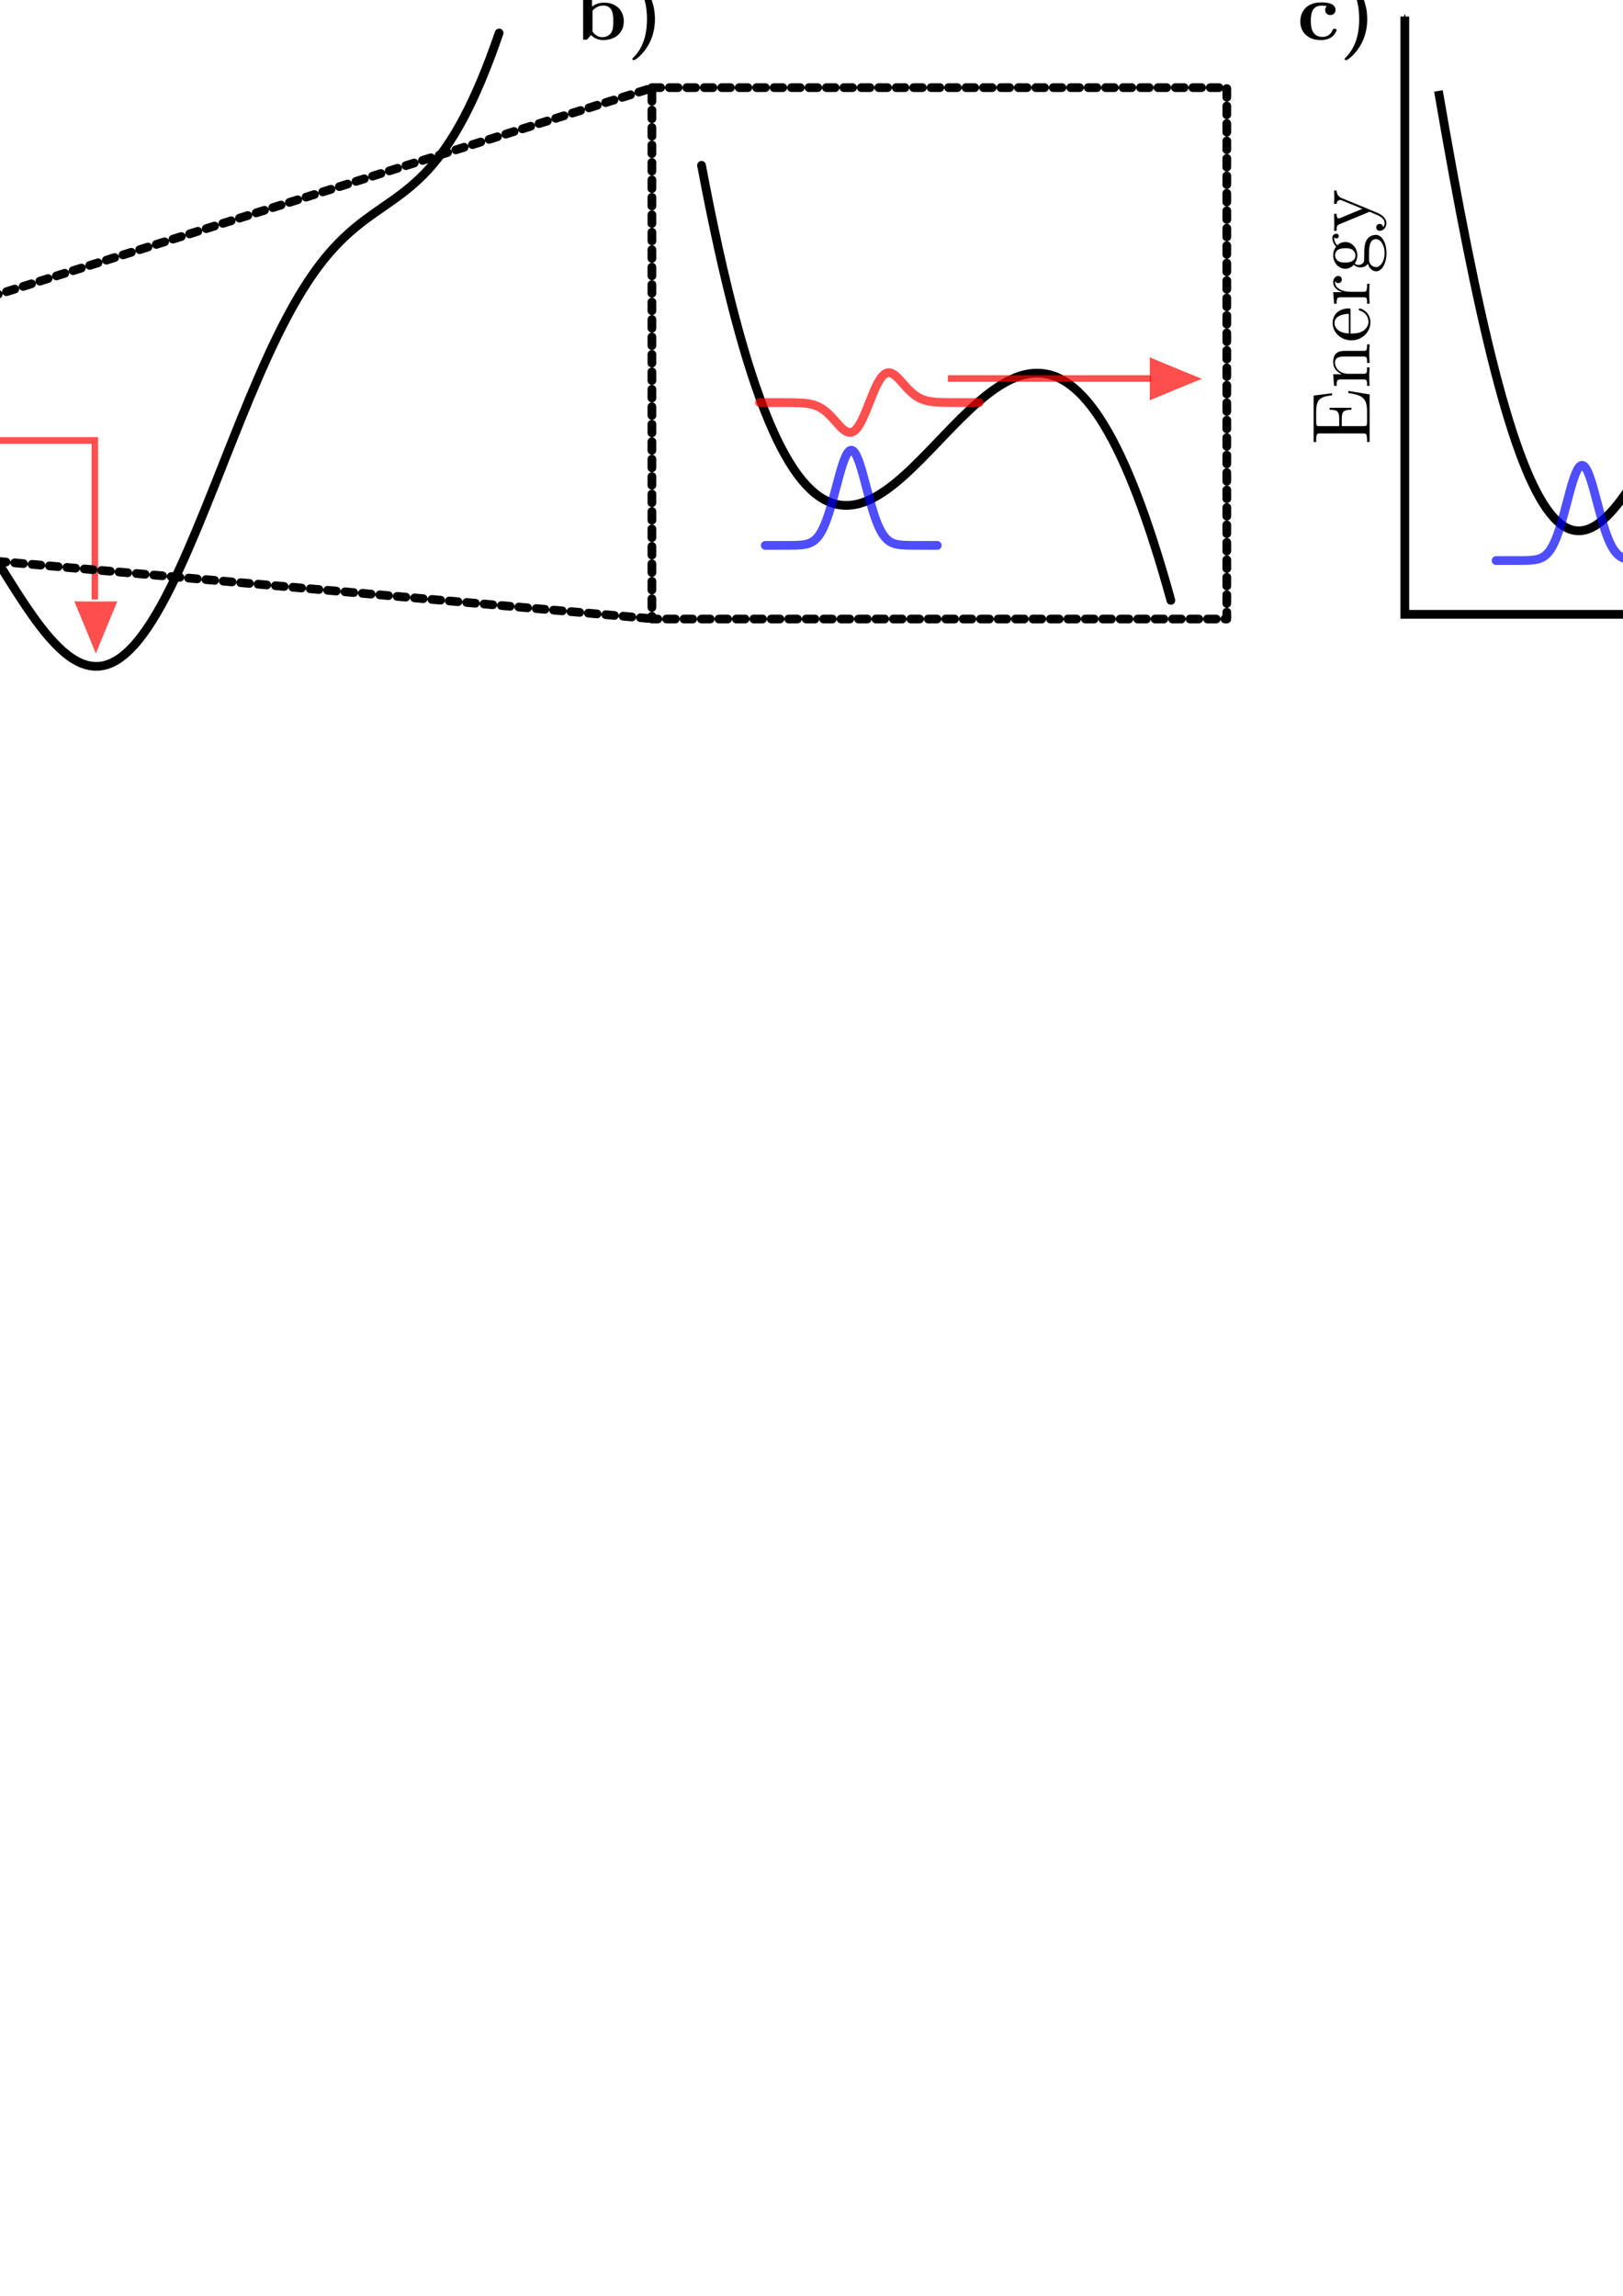 <?xml version="1.0" encoding="UTF-8" standalone="no"?>
<!-- Created with Inkscape (http://www.inkscape.org/) -->

<svg
   xmlns:ns0="http://www.iki.fi/pav/software/textext/"
   xmlns:dc="http://purl.org/dc/elements/1.1/"
   xmlns:cc="http://creativecommons.org/ns#"
   xmlns:rdf="http://www.w3.org/1999/02/22-rdf-syntax-ns#"
   xmlns:svg="http://www.w3.org/2000/svg"
   xmlns="http://www.w3.org/2000/svg"
   xmlns:sodipodi="http://sodipodi.sourceforge.net/DTD/sodipodi-0.dtd"
   xmlns:inkscape="http://www.inkscape.org/namespaces/inkscape"
   width="744.094"
   height="1052.362"
   id="svg2"
   version="1.1"
   inkscape:version="0.48.4 r9939"
   sodipodi:docname="phaseQubit.svg">
  <sodipodi:namedview
     id="base"
     pagecolor="#ffffff"
     bordercolor="#666666"
     borderopacity="1.0"
     inkscape:pageopacity="0.0"
     inkscape:pageshadow="2"
     inkscape:zoom="0.70710678"
     inkscape:cx="217.37134"
     inkscape:cy="903.7687"
     inkscape:document-units="px"
     inkscape:current-layer="layer1"
     showgrid="false"
     inkscape:window-width="1680"
     inkscape:window-height="1026"
     inkscape:window-x="1280"
     inkscape:window-y="24"
     inkscape:window-maximized="1" />
  <defs
     id="defs4">
    <marker
       style="overflow:visible;"
       id="Arrow1Mend"
       refX="0.0"
       refY="0.0"
       orient="auto"
       inkscape:stockid="Arrow1Mend">
      <path
         transform="scale(0.4) rotate(180) translate(10,0)"
         style="fill-rule:evenodd;stroke:#000000;stroke-width:1.0pt;marker-start:none;"
         d="M 0.0,0.0 L 5.0,-5.0 L -12.5,0.0 L 5.0,5.0 L 0.0,0.0 z "
         id="path4451" />
    </marker>
    <marker
       style="overflow:visible"
       id="Arrow1Mstart"
       refX="0.0"
       refY="0.0"
       orient="auto"
       inkscape:stockid="Arrow1Mstart">
      <path
         transform="scale(0.4) translate(10,0)"
         style="fill-rule:evenodd;stroke:#000000;stroke-width:1.0pt;marker-start:none"
         d="M 0.0,0.0 L 5.0,-5.0 L -12.5,0.0 L 5.0,5.0 L 0.0,0.0 z "
         id="path4448" />
    </marker>
  </defs>
  <g
     inkscape:label="Layer 1"
     inkscape:groupmode="layer"
     id="layer1">
    <g
       id="g3804">
      <path
         sodipodi:nodetypes="cssssccssssssssssssssssssc"
         inkscape:connector-curvature="0"
         style="fill:#ffffff;fill-opacity:1;stroke:#000000;stroke-width:4;stroke-linecap:round;stroke-linejoin:round;stroke-miterlimit:4;stroke-opacity:1;stroke-dasharray:none;stroke-dashoffset:0"
         d="m -178.883,6.163 c 5.436,21.146 10.873,42.616 16.309,63.089 5.436,20.473 10.873,39.914 16.309,57.147 5.436,17.234 10.873,32.227 16.309,44.344 5.436,12.118 10.873,21.338 16.309,27.777 5.436,6.44 10.873,10.094 16.309,11.796 5.436,1.701 10.872,1.462 16.309,0.553 5.436,-0.909 10.873,-2.462 16.309,-3.372 5.436,-0.91 10.873,-1.147 16.309,0.165 5.436,1.312 10.873,4.195 16.309,8.827 5.436,4.631 10.873,11.016 16.309,18.573 5.436,7.557 10.873,16.272 16.309,25.001 5.436,8.729 10.872,17.442 16.309,24.813 5.436,7.371 10.873,13.363 16.309,16.91 5.436,3.547 10.873,4.617 16.309,2.76 5.436,-1.857 10.873,-6.66 16.309,-14.091 5.436,-7.432 10.873,-17.492 16.309,-29.201 5.436,-11.709 10.873,-25.05 16.309,-38.705 5.436,-13.655 10.873,-27.596 16.309,-40.604 5.436,-13.008 10.873,-25.055 16.309,-35.425 5.436,-10.37 10.873,-19.047 16.309,-26.053 5.436,-7.007 10.873,-12.343 16.309,-16.765 5.436,-4.422 10.873,-7.947 16.309,-11.81 5.436,-3.863 10.873,-8.095 16.309,-13.996 5.436,-5.902 10.873,-13.51 16.309,-23.758 5.436,-10.248 10.873,-23.166 16.309,-39.01"
         title="t (t+0.2)**2 - 0.2*cos(2*pi*t)"
         id="path3186" />
      <path
         transform="matrix(0.549,0,0,0.734,-334.288,-259.849)"
         d="m 520,635.219 c 0,32.348 -32.939,58.571 -73.571,58.571 -40.632,0 -73.571,-26.223 -73.571,-58.571 0,-32.348 32.939,-58.571 73.571,-58.571 40.632,0 73.571,26.223 73.571,58.571 z"
         sodipodi:ry="58.57143"
         sodipodi:rx="73.571426"
         sodipodi:cy="635.2193"
         sodipodi:cx="446.42856"
         id="path3336"
         style="fill:none;stroke:#000000;stroke-width:6.3;stroke-linecap:round;stroke-linejoin:round;stroke-miterlimit:4;stroke-opacity:1;stroke-dasharray:6.3,6.3;stroke-dashoffset:0"
         sodipodi:type="arc" />
      <g
         transform="matrix(1.455,0,0,1.501,-745.722,-740.863)"
         id="g4176">
        <path
           style="fill:none;stroke:#ff0000;stroke-width:2.03;stroke-linecap:square;stroke-linejoin:miter;stroke-miterlimit:4;stroke-opacity:0.694;stroke-dasharray:none"
           d="m 451.538,628.098 90.869,0 0,47.539"
           id="path4148"
           inkscape:connector-curvature="0" />
        <path
           sodipodi:type="star"
           style="fill:#ff0000;fill-opacity:0.694;stroke:none"
           id="path4124-0"
           sodipodi:sides="3"
           sodipodi:cx="328.29959"
           sodipodi:cy="980.64136"
           sodipodi:r1="23.486046"
           sodipodi:r2="11.66059"
           sodipodi:arg1="-5.8463459e-010"
           sodipodi:arg2="1.0471976"
           inkscape:flatsided="false"
           inkscape:rounded="0"
           inkscape:randomized="0"
           d="m 351.786,980.641 -17.656,10.098 -17.573,10.241 0.082,-20.34 -0.082,-20.34 17.573,10.241 z"
           inkscape:transform-center-x="-0.63768453"
           inkscape:transform-center-y="4.9335626"
           transform="matrix(0,0.452,-0.333,0,869.273,534.155)" />
      </g>
      <path
         inkscape:connector-curvature="0"
         id="path4106"
         d="M -88.881,249.612 297.388,283.481"
         style="fill:none;stroke:#000000;stroke-width:4;stroke-linecap:round;stroke-linejoin:miter;stroke-miterlimit:4;stroke-opacity:1;stroke-dasharray:4,4;stroke-dashoffset:0" />
      <path
         inkscape:connector-curvature="0"
         id="path4108"
         d="M 296.714,41.022 -90.596,163.228"
         style="fill:none;stroke:#000000;stroke-width:4;stroke-linecap:round;stroke-linejoin:miter;stroke-miterlimit:4;stroke-opacity:1;stroke-dasharray:4,4;stroke-dashoffset:0" />
    </g>
    <g
       transform="translate(280.365,-251.012)"
       id="g3030">
      <path
         sodipodi:nodetypes="csccccccccccccccccccccccccccccccccccccccccccccccccccccccc"
         inkscape:connector-curvature="0"
         style="fill:#ffffff;fill-opacity:1;stroke:#000000;stroke-width:4;stroke-linecap:round;stroke-linejoin:round;stroke-miterlimit:4;stroke-opacity:1;stroke-dasharray:none;stroke-dashoffset:0"
         d="m 41.266,326.798 c 1.281,6.808 2.561,13.36 3.842,19.662 1.281,6.301 2.561,12.351 3.842,18.155 1.281,5.804 2.561,11.361 3.842,16.678 1.281,5.314 2.561,10.393 3.842,15.233 1.281,4.84 2.561,9.447 3.842,13.825 1.281,4.376 2.561,8.526 3.842,12.453 1.281,3.928 2.561,7.632 3.842,11.123 1.281,3.492 2.561,6.766 3.842,9.836 1.281,3.072 2.561,5.931 3.842,8.595 1.281,2.663 2.561,5.129 3.842,7.402 1.281,2.275 2.561,4.36 3.842,6.26 1.281,1.904 2.561,3.623 3.842,5.173 1.281,1.549 2.561,2.924 3.842,4.136 1.281,1.211 2.561,2.259 3.842,3.154 1.281,0.895 2.561,1.637 3.842,2.232 1.281,0.6 2.561,1.053 3.842,1.369 1.281,0.328 2.561,0.491 3.842,0.573 1.281,0.054 2.561,0.004 3.842,-0.163 1.281,-0.163 2.561,-0.436 3.842,-0.846 1.281,-0.382 2.561,-0.873 3.842,-1.457 1.281,-0.579 2.561,-1.249 3.842,-2.002 1.281,-0.752 2.561,-1.582 3.842,-2.483 1.281,-0.901 2.561,-1.872 3.842,-2.897 1.281,-1.025 2.561,-2.117 3.842,-3.252 1.281,-1.134 2.561,-2.313 3.842,-3.536 1.281,-1.217 2.561,-2.472 3.842,-3.754 1.281,-1.283 2.561,-2.586 3.842,-3.907 1.281,-1.32 2.561,-2.652 3.842,-3.988 1.281,-1.337 2.561,-2.679 3.842,-4.016 1.281,-1.337 2.561,-2.663 3.842,-3.972 1.281,-1.309 2.561,-2.603 3.842,-3.869 1.281,-1.266 2.561,-2.504 3.842,-3.705 1.281,-1.2 2.561,-2.363 3.842,-3.481 1.281,-1.113 2.561,-2.183 3.842,-3.192 1.281,-1.01 2.561,-1.964 3.842,-2.853 1.281,-0.89 2.561,-1.708 3.842,-2.455 1.281,-0.747 2.561,-1.418 3.842,-2.002 1.281,-0.589 2.561,-1.091 3.842,-1.5 1.281,-0.436 2.561,-0.732 3.842,-0.95 1.281,-0.218 2.561,-0.328 3.842,-0.328 1.281,-0.01 2.561,0.112 3.842,0.273 1.281,0.218 2.561,0.546 3.842,0.982 1.281,0.436 2.561,1.014 3.842,1.713 1.281,0.698 2.561,1.517 3.842,2.477 1.281,0.955 2.561,2.046 3.842,3.274 1.281,1.228 2.561,2.592 3.842,4.103 1.281,1.511 2.561,3.165 3.842,4.96 1.281,1.801 2.561,3.748 3.842,5.845 1.281,2.101 2.561,4.349 3.842,6.75 1.281,2.401 2.561,4.96 3.842,7.675 1.281,2.712 2.561,5.585 3.842,8.615 1.281,3.028 2.561,6.219 3.842,9.568 1.281,3.35 2.561,6.859 3.842,10.53 1.281,3.672 2.561,7.504 3.842,11.499 1.281,3.994 2.561,8.151 3.842,12.468 1.281,4.316 2.561,8.798 3.842,13.438"
         title="t (t+0.2)**2 - 0.2*cos(2*pi*t)"
         id="path3319" />
      <path
         inkscape:connector-curvature="0"
         style="fill:none;stroke:#0000ff;stroke-width:4;stroke-linecap:round;stroke-linejoin:round;stroke-miterlimit:4;stroke-opacity:0.694;stroke-dasharray:none;stroke-dashoffset:0"
         d="m 70.479,501.004 c 0.907,0 1.813,0 2.72,0 0.907,-3e-5 1.813,-6e-5 2.72,-2.7e-4 0.907,-1.8e-4 1.813,-4.9e-4 2.72,-0.002 0.907,-0.001 1.813,-0.003 2.72,-0.009 0.907,-0.003 1.813,-0.012 2.72,-0.034 0.907,-0.021 1.813,-0.056 2.72,-0.133 0.907,-0.077 1.813,-0.195 2.72,-0.425 0.907,-0.23 1.813,-0.571 2.72,-1.149 0.907,-0.578 1.813,-1.397 2.72,-2.615 0.907,-1.218 1.813,-2.847 2.72,-4.981 0.907,-2.134 1.813,-4.785 2.72,-7.836 0.907,-3.051 1.813,-6.504 2.72,-9.944 0.907,-3.441 1.813,-6.853 2.72,-9.653 0.907,-2.8 1.813,-4.959 2.72,-6.047 0.907,-1.087 1.813,-1.085 2.72,0 0.907,1.085 1.813,3.248 2.72,6.047 0.907,2.798 1.813,6.212 2.72,9.653 0.907,3.441 1.813,6.893 2.72,9.944 0.907,3.052 1.813,5.701 2.72,7.836 0.907,2.135 1.813,3.762 2.72,4.981 0.907,1.219 1.813,2.037 2.72,2.615 0.907,0.578 1.813,0.919 2.72,1.149 0.907,0.23 1.813,0.348 2.72,0.425 0.907,0.077 1.813,0.111 2.72,0.133 0.907,0.021 1.813,0.03 2.72,0.034 0.907,0.003 1.813,0.009 2.72,0.009 0.907,10e-4 1.813,10e-4 2.72,0.002 0.907,2.1e-4 1.813,2.4e-4 2.72,2.7e-4 0.907,0 1.813,0 2.72,0"
         title="t exp(-(t**2) )"
         id="path3822-5" />
      <path
         id="path3844-4"
         title="t t * exp(-(t**2) )"
         d="m 67.851,435.548 c 1.158,0 2.315,2e-5 3.473,9e-5 1.158,8e-5 2.315,1.8e-4 3.473,5.6e-4 1.158,4.6e-4 2.315,10e-4 3.473,0.004 1.158,0.002 2.315,0.006 3.473,0.017 1.158,0.01 2.315,0.027 3.473,0.066 1.158,0.039 2.315,0.099 3.473,0.22 1.158,0.12 2.315,0.301 3.473,0.608 1.158,0.307 2.315,0.745 3.473,1.386 1.158,0.641 2.315,1.492 3.473,2.551 1.158,1.06 2.315,2.335 3.473,3.645 1.158,1.31 2.315,2.651 3.473,3.652 1.158,1.001 2.315,1.639 3.473,1.551 1.158,-0.088 2.315,-0.927 3.473,-2.555 1.158,-1.628 2.315,-4.045 3.473,-6.819 1.158,-2.774 2.315,-5.877 3.473,-8.651 1.158,-2.774 2.315,-5.19 3.473,-6.819 1.158,-1.629 2.315,-2.465 3.473,-2.555 1.158,-0.09 2.315,0.551 3.473,1.551 1.158,1 2.315,2.341 3.473,3.652 1.158,1.311 2.315,2.585 3.473,3.645 1.158,1.06 2.315,1.91 3.473,2.551 1.158,0.641 2.315,1.078 3.473,1.386 1.158,0.308 2.315,0.488 3.473,0.608 1.158,0.12 2.315,0.181 3.473,0.22 1.158,0.039 2.315,0.056 3.473,0.066 1.158,0.01 2.315,0.014 3.473,0.017 1.158,0.002 2.315,0.002 3.473,0.004 1.158,4.6e-4 2.315,5.6e-4 3.473,5.6e-4 1.158,7e-5 2.315,1e-4 3.473,1e-4"
         style="fill:none;stroke:#ff0000;stroke-width:4;stroke-linecap:round;stroke-linejoin:round;stroke-miterlimit:4;stroke-opacity:0.694;stroke-dasharray:none;stroke-dashoffset:0"
         inkscape:connector-curvature="0" />
      <rect
         y="291.179"
         x="18.512"
         height="243.571"
         width="263.571"
         id="rect4110"
         style="fill:none;stroke:#000000;stroke-width:4;stroke-linecap:round;stroke-linejoin:round;stroke-miterlimit:4;stroke-opacity:1;stroke-dasharray:4,4;stroke-dashoffset:0" />
      <g
         id="g3026">
        <path
           style="fill:none;stroke:#ff0000;stroke-width:3;stroke-linecap:square;stroke-linejoin:miter;stroke-miterlimit:4;stroke-opacity:0.694;stroke-dasharray:none"
           d="m 155.714,424.505 90.119,0"
           id="path4220"
           inkscape:connector-curvature="0" />
        <path
           sodipodi:type="star"
           style="fill:#ff0000;fill-opacity:0.694;stroke:none"
           id="path4124-0-8-8"
           sodipodi:sides="3"
           sodipodi:cx="328.29959"
           sodipodi:cy="980.64136"
           sodipodi:r1="23.486046"
           sodipodi:r2="11.66059"
           sodipodi:arg1="-5.8463459e-010"
           sodipodi:arg2="1.0471976"
           inkscape:flatsided="false"
           inkscape:rounded="0"
           inkscape:randomized="0"
           d="m 351.786,980.641 -17.656,10.098 -17.573,10.241 0.082,-20.34 -0.082,-20.34 17.573,10.241 z"
           inkscape:transform-center-x="-4.9335628"
           inkscape:transform-center-y="-0.63768476"
           transform="matrix(0.678,0,0,0.485,32.129,-50.952)" />
      </g>
    </g>
    <g
       id="g3458">
      <g
         id="g4386"
         transform="translate(439.331,-657.237)">
        <path
           sodipodi:nodetypes="cssssssssscccssssssssscscscssssssscssscsssssssc"
           inkscape:connector-curvature="0"
           style="fill:none;stroke:#000000;stroke-width:4;stroke-linecap:square;stroke-linejoin:round;stroke-miterlimit:4;stroke-opacity:1;stroke-dasharray:none;stroke-dashoffset:0"
           d="m 220.484,700.89 c 2.123,12.326 4.247,24.32 6.37,35.883 2.123,11.563 4.247,22.694 6.37,33.306 2.123,10.612 4.247,20.703 6.37,30.2 2.123,9.497 4.247,18.398 6.37,26.646 2.123,8.248 4.247,15.841 6.37,22.741 2.123,6.9 4.247,13.104 6.37,18.594 2.123,5.491 4.247,10.264 6.37,14.325 2.123,4.061 4.247,7.404 6.37,10.055 2.123,2.651 4.247,4.606 6.37,5.908 2.123,1.303 4.247,1.949 6.37,2.003 2.123,0.053 4.247,-0.49 6.37,-1.551 2.123,-1.062 4.247,-2.644 6.37,-4.657 2.123,-2.013 4.247,-4.458 6.37,-7.234 2.123,-2.776 4.247,-5.885 6.37,-9.219 2.123,-3.334 4.247,-6.896 6.37,-10.574 2.123,-3.678 4.247,-7.474 6.37,-11.279 2.123,-3.805 4.247,-7.62 6.37,-11.342 2.123,-3.722 4.247,-7.35 6.37,-10.791 2.123,-3.441 4.247,-6.694 6.37,-9.677 2.123,-2.983 4.247,-5.696 6.37,-8.072 2.123,-2.376 4.247,-4.414 6.37,-6.066 2.123,-1.652 4.247,-2.915 6.37,-3.762 2.123,-0.847 4.247,-1.274 6.37,-1.274 2.123,-3.7e-4 4.247,0.429 6.37,1.274 2.123,0.846 4.247,2.111 6.37,3.762 2.123,1.651 4.247,3.69 6.37,6.066 2.123,2.375 4.247,5.089 6.37,8.072 2.123,2.983 4.247,6.236 6.37,9.677 2.123,3.44 4.247,7.069 6.37,10.791 2.123,3.722 4.247,7.537 6.37,11.342 2.123,3.805 4.247,7.601 6.37,11.279 2.123,3.678 4.247,7.239 6.37,10.574 2.123,3.335 4.247,6.443 6.37,9.219 2.123,2.777 4.247,5.22 6.37,7.234 2.123,2.013 4.247,3.594 6.37,4.657 2.123,1.063 4.247,1.604 6.37,1.551 2.123,-0.053 4.247,-0.702 6.37,-2.003 2.123,-1.301 4.247,-3.258 6.37,-5.908 2.123,-2.649 4.247,-5.996 6.37,-10.055 2.123,-4.059 4.247,-8.835 6.37,-14.325 2.123,-5.489 4.247,-11.696 6.37,-18.594 2.123,-6.899 4.247,-14.494 6.37,-22.741 2.123,-8.247 4.247,-17.15 6.37,-26.646 2.123,-9.496 4.247,-19.589 6.37,-30.2 2.123,-10.611 4.247,-21.744 6.37,-33.306 2.123,-11.562 4.247,-23.557 6.37,-35.883"
           title="t (t+0.5)**2 - 0.2*cos(2*pi*t)"
           id="path4341" />
        <path
           id="path3822-5-2"
           title="t exp(-(t**2) )"
           d="m 246.563,914.183 c 0.907,0 1.813,0 2.72,0 0.907,-3e-5 1.813,-6e-5 2.72,-2.7e-4 0.907,-1.8e-4 1.813,-4.9e-4 2.72,-0.002 0.907,-10e-4 1.813,-0.003 2.72,-0.009 0.907,-0.003 1.813,-0.012 2.72,-0.034 0.907,-0.021 1.813,-0.056 2.72,-0.133 0.907,-0.077 1.813,-0.195 2.72,-0.425 0.907,-0.23 1.813,-0.571 2.72,-1.149 0.907,-0.578 1.813,-1.397 2.72,-2.615 0.907,-1.218 1.813,-2.847 2.72,-4.981 0.907,-2.134 1.813,-4.785 2.72,-7.836 0.907,-3.051 1.813,-6.504 2.72,-9.944 0.907,-3.441 1.813,-6.853 2.72,-9.653 0.907,-2.8 1.813,-4.959 2.72,-6.047 0.907,-1.087 1.813,-1.085 2.72,0 0.907,1.085 1.813,3.248 2.72,6.047 0.907,2.798 1.813,6.212 2.72,9.653 0.907,3.441 1.813,6.893 2.72,9.944 0.907,3.052 1.813,5.701 2.72,7.836 0.907,2.135 1.813,3.762 2.72,4.981 0.907,1.219 1.813,2.037 2.72,2.615 0.907,0.578 1.813,0.919 2.72,1.149 0.907,0.23 1.813,0.348 2.72,0.425 0.907,0.077 1.813,0.111 2.72,0.133 0.907,0.021 1.813,0.03 2.72,0.034 0.907,0.003 1.813,0.009 2.72,0.009 0.907,10e-4 1.813,10e-4 2.72,0.002 0.907,2.1e-4 1.813,2.4e-4 2.72,2.7e-4 0.907,0 1.813,0 2.72,0"
           style="fill:none;stroke:#0000ff;stroke-width:4;stroke-linecap:round;stroke-linejoin:round;stroke-miterlimit:4;stroke-opacity:0.694;stroke-dasharray:none;stroke-dashoffset:0"
           inkscape:connector-curvature="0" />
        <path
           id="path3822-5-4"
           title="t exp(-(t**2) )"
           d="m 408.563,914.183 c 0.907,0 1.813,0 2.72,0 0.907,-3e-5 1.813,-6e-5 2.72,-2.7e-4 0.907,-1.8e-4 1.813,-4.9e-4 2.72,-0.002 0.907,-10e-4 1.813,-0.003 2.72,-0.009 0.907,-0.003 1.813,-0.012 2.72,-0.034 0.907,-0.021 1.813,-0.056 2.72,-0.133 0.907,-0.077 1.813,-0.195 2.72,-0.425 0.907,-0.23 1.813,-0.571 2.72,-1.149 0.907,-0.578 1.813,-1.397 2.72,-2.615 0.907,-1.218 1.813,-2.847 2.72,-4.981 0.907,-2.134 1.813,-4.785 2.72,-7.836 0.907,-3.051 1.813,-6.504 2.72,-9.944 0.907,-3.441 1.813,-6.853 2.72,-9.653 0.907,-2.8 1.813,-4.959 2.72,-6.047 0.907,-1.087 1.813,-1.085 2.72,0 0.907,1.085 1.813,3.248 2.72,6.047 0.907,2.798 1.813,6.212 2.72,9.653 0.907,3.441 1.813,6.893 2.72,9.944 0.907,3.052 1.813,5.701 2.72,7.836 0.907,2.135 1.813,3.762 2.72,4.981 0.907,1.219 1.813,2.037 2.72,2.615 0.907,0.578 1.813,0.919 2.72,1.149 0.907,0.23 1.813,0.348 2.72,0.425 0.907,0.077 1.813,0.111 2.72,0.133 0.907,0.021 1.813,0.03 2.72,0.034 0.907,0.003 1.813,0.009 2.72,0.009 0.907,10e-4 1.813,10e-4 2.72,0.002 0.907,2.1e-4 1.813,2.4e-4 2.72,2.7e-4 0.907,0 1.813,0 2.72,0"
           style="fill:none;stroke:#ff0000;stroke-width:4;stroke-linecap:round;stroke-linejoin:round;stroke-miterlimit:4;stroke-opacity:0.694;stroke-dasharray:none;stroke-dashoffset:0"
           inkscape:connector-curvature="0" />
      </g>
      <g
         id="g3443">
        <path
           inkscape:connector-curvature="0"
           id="path4437"
           d="m 644.059,7.593 0,274 312,0"
           style="fill:none;stroke:#000000;stroke-width:4;stroke-linecap:butt;stroke-linejoin:miter;stroke-miterlimit:4;stroke-opacity:1;stroke-dasharray:none;marker-start:url(#Arrow1Mstart);marker-end:url(#Arrow1Mend)" />
        <g
           ns0:preamble="/home/daniel/.config/inkscape/extensions/tex_preamble.ini"
           ns0:text="Flux"
           word-spacing="normal"
           letter-spacing="normal"
           font-size-adjust="none"
           font-stretch="normal"
           font-weight="normal"
           font-variant="normal"
           font-style="normal"
           stroke-miterlimit="10.433"
           xml:space="preserve"
           transform="matrix(3.797,0,0,-3.797,-93.499,3005.939)"
           id="content"
           style="font-style:normal;font-variant:normal;font-weight:normal;font-stretch:normal;letter-spacing:normal;word-spacing:normal;text-anchor:start;fill:none;stroke:#000000;stroke-width:0.263;stroke-linecap:butt;stroke-linejoin:miter;stroke-miterlimit:10.433;stroke-opacity:1;stroke-dasharray:none;stroke-dashoffset:0"><path
             id="path3062"
             d="m 229.22,713.88 h -5.46 v -0.31 H 224 c 0.76,0 0.79,-0.11 0.79,-0.47 v -5.2 c 0,-0.36 -0.03,-0.47 -0.79,-0.47 h -0.24 v -0.31 c 0.35,0.04 1.12,0.04 1.51,0.04 0.41,0 1.32,0 1.67,-0.04 v 0.31 h -0.32 c -0.95,0 -0.95,0.13 -0.95,0.48 v 2.44 h 0.86 c 0.95,0 1.05,-0.31 1.05,-1.16 h 0.25 v 2.63 h -0.25 c 0,-0.83 -0.1,-1.16 -1.05,-1.16 h -0.86 v 2.51 c 0,0.33 0.02,0.4 0.49,0.4 h 1.19 c 1.49,0 1.74,-0.55 1.9,-1.92 h 0.25 z"
             inkscape:connector-curvature="0"
             style="fill:#000000;stroke-width:0" /><path
             id="path3064"
             d="m 231.7,714.02 -1.44,-0.11 v -0.31 c 0.7,0 0.78,-0.07 0.78,-0.55 v -5.17 c 0,-0.45 -0.11,-0.45 -0.78,-0.45 v -0.31 c 0.33,0.02 0.86,0.04 1.11,0.04 0.25,0 0.73,-0.02 1.1,-0.04 v 0.31 c -0.66,0 -0.77,0 -0.77,0.45 z"
             inkscape:connector-curvature="0"
             style="fill:#000000;stroke-width:0" /><path
             id="path3066"
             d="m 236.59,707.91 v -0.89 l 1.44,0.1 v 0.31 c -0.7,0 -0.78,0.07 -0.78,0.56 v 3.53 l -1.46,-0.11 v -0.31 c 0.69,0 0.77,-0.07 0.77,-0.56 v -1.77 c 0,-0.86 -0.47,-1.54 -1.2,-1.54 -0.84,0 -0.88,0.47 -0.88,0.99 v 3.3 l -1.46,-0.11 v -0.31 c 0.78,0 0.78,-0.03 0.78,-0.92 v -1.49 c 0,-0.77 0,-1.67 1.51,-1.67 0.56,0 0.99,0.27 1.28,0.89 z"
             inkscape:connector-curvature="0"
             style="fill:#000000;stroke-width:0" /><path
             id="path3068"
             d="m 241.09,709.46 0.06,0.07 0.06,0.08 0.06,0.07 0.06,0.08 0.12,0.15 0.06,0.08 0.06,0.08 0.06,0.07 0.06,0.07 0.06,0.07 0.06,0.07 0.02,0.03 0.03,0.03 0.03,0.04 0.02,0.03 0.03,0.02 0.02,0.03 0.03,0.03 0.02,0.02 c 0.31,0.36 0.72,0.51 1.18,0.52 v 0.31 c -0.26,-0.02 -0.55,-0.03 -0.81,-0.03 -0.3,0 -0.83,0.02 -0.96,0.03 v -0.31 c 0.21,-0.02 0.29,-0.15 0.29,-0.31 0,-0.16 -0.1,-0.29 -0.15,-0.35 l -0.61,-0.77 -0.78,1 c -0.09,0.1 -0.09,0.12 -0.09,0.18 0,0.15 0.15,0.24 0.35,0.25 v 0.31 c -0.26,-0.01 -0.92,-0.03 -1.08,-0.03 -0.21,0 -0.67,0.01 -0.94,0.03 v -0.31 c 0.69,0 0.7,-0.01 1.17,-0.61 l 0.99,-1.28 -0.94,-1.18 c -0.48,-0.58 -1.06,-0.6 -1.27,-0.6 v -0.31 c 0.26,0.03 0.57,0.04 0.82,0.04 0.29,0 0.71,-0.02 0.95,-0.04 v 0.31 c -0.22,0.03 -0.29,0.16 -0.29,0.31 0,0.22 0.29,0.55 0.9,1.26 l 0.75,-0.99 c 0.08,-0.11 0.21,-0.27 0.21,-0.33 0,-0.09 -0.09,-0.24 -0.36,-0.25 v -0.31 c 0.3,0.02 0.86,0.04 1.08,0.04 0.27,0 0.65,-0.01 0.95,-0.04 v 0.31 c -0.53,0 -0.71,0.02 -0.94,0.31 z"
             inkscape:connector-curvature="0"
             style="fill:#000000;stroke-width:0" /></g>        <g
           id="g3190"
           transform="matrix(0,-3.797,-3.797,0,3312.854,1052.206)"
           xml:space="preserve"
           stroke-miterlimit="10.433"
           font-style="normal"
           font-variant="normal"
           font-weight="normal"
           font-stretch="normal"
           font-size-adjust="none"
           letter-spacing="normal"
           word-spacing="normal"
           ns0:text="Energy"
           ns0:preamble="/home/daniel/.config/inkscape/extensions/tex_preamble.ini"
           style="font-style:normal;font-variant:normal;font-weight:normal;font-stretch:normal;letter-spacing:normal;word-spacing:normal;text-anchor:start;fill:none;stroke:#000000;stroke-width:0.263;stroke-linecap:butt;stroke-linejoin:miter;stroke-miterlimit:10.433;stroke-opacity:1;stroke-dasharray:none;stroke-dashoffset:0"><path
             style="fill:#000000;stroke-width:0"
             inkscape:connector-curvature="0"
             d="m 224.79,707.9 -0.01,-0.03 0,-0.03 0,-0.03 0,-0.03 0,-0.03 0,-0.03 -0.01,-0.02 0,-0.02 -0.01,-0.03 0,-0.02 -0.01,-0.02 -0.01,-0.02 -0.01,-0.01 -0.02,-0.02 -0.01,-0.01 -0.02,-0.02 -0.02,-0.01 -0.02,-0.01 -0.02,-0.01 -0.01,0 -0.01,-0.01 -0.02,0 -0.01,-0.01 -0.02,0 -0.01,-0.01 -0.02,0 -0.02,0 -0.02,-0.01 -0.01,0 -0.03,0 -0.02,-0.01 -0.02,0 -0.02,0 -0.02,0 -0.03,-0.01 -0.02,0 -0.03,0 -0.03,0 -0.03,0 -0.02,0 -0.03,0 -0.04,-0.01 -0.03,0 -0.03,0 -0.04,0 -0.03,0 h -0.24 v -0.31 h 5.74 l 0.42,2.57 h -0.25 c -0.25,-1.53 -0.48,-2.26 -2.19,-2.26 h -1.32 c -0.47,0 -0.49,0.07 -0.49,0.4 v 2.65 h 0.9 c 0.96,0 1.07,-0.32 1.07,-1.16 h 0.25 v 2.63 h -0.25 c 0,-0.85 -0.11,-1.16 -1.07,-1.16 h -0.9 v 2.38 c 0,0.33 0.02,0.4 0.49,0.4 h 1.28 c 1.52,0 1.79,-0.54 1.95,-1.92 h 0.25 l -0.28,2.23 h -5.6 v -0.31 H 224 c 0.76,0 0.79,-0.11 0.79,-0.47 z"
             id="path3192" /><path
             style="fill:#000000;stroke-width:0"
             inkscape:connector-curvature="0"
             d="m 231.31,710.54 v -2.66 c 0,-0.45 -0.11,-0.45 -0.78,-0.45 v -0.31 c 0.35,0.02 0.86,0.04 1.12,0.04 0.26,0 0.78,-0.02 1.12,-0.04 v 0.31 c -0.67,0 -0.78,0 -0.78,0.45 v 1.83 c 0,1.03 0.71,1.59 1.35,1.59 0.62,0 0.73,-0.54 0.73,-1.1 v -2.32 c 0,-0.45 -0.11,-0.45 -0.77,-0.45 v -0.31 c 0.35,0.02 0.85,0.04 1.12,0.04 0.26,0 0.78,-0.02 1.12,-0.04 v 0.31 c -0.52,0 -0.77,0 -0.78,0.3 v 1.9 c 0,0.85 0,1.16 -0.31,1.52 -0.14,0.17 -0.47,0.37 -1.04,0.37 -0.73,0 -1.2,-0.43 -1.48,-1.05 v 1.05 l -1.4,-0.11 v -0.31 c 0.7,0 0.78,-0.07 0.78,-0.56 z"
             id="path3194" /><path
             style="fill:#000000;stroke-width:0"
             inkscape:connector-curvature="0"
             d="m 236.85,709.42 0.01,0.21 c 0.06,1.48 0.9,1.73 1.24,1.73 1.02,0 1.12,-1.34 1.12,-1.73 h -2.36 l -0.01,-0.21 h 2.78 c 0.22,0 0.25,0 0.25,0.21 0,0.98 -0.54,1.95 -1.78,1.95 -1.16,0 -2.07,-1.03 -2.07,-2.27 0,-1.33 1.04,-2.29 2.18,-2.29 1.22,0 1.67,1.1 1.67,1.29 0,0.1 -0.08,0.12 -0.13,0.12 -0.09,0 -0.11,-0.06 -0.13,-0.14 -0.35,-1.03 -1.25,-1.03 -1.35,-1.03 -0.49,0 -0.89,0.3 -1.12,0.67 -0.3,0.48 -0.3,1.13 -0.3,1.49 z"
             id="path3196" /><path
             style="fill:#000000;stroke-width:0"
             inkscape:connector-curvature="0"
             d="m 241.84,710.42 v 1.1 l -1.39,-0.11 v -0.31 c 0.7,0 0.78,-0.07 0.78,-0.56 v -2.66 c 0,-0.45 -0.11,-0.45 -0.78,-0.45 v -0.31 c 0.39,0.02 0.86,0.04 1.14,0.04 0.4,0 0.86,0 1.26,-0.04 v 0.31 h -0.21 c -0.73,0 -0.75,0.11 -0.75,0.47 v 1.53 c 0,0.98 0.41,1.87 1.17,1.87 0.07,0 0.09,0 0.11,-0.01 -0.03,-0.01 -0.23,-0.13 -0.23,-0.39 0,-0.28 0.21,-0.43 0.43,-0.43 0.18,0 0.43,0.12 0.43,0.44 0,0.32 -0.31,0.61 -0.74,0.61 -0.73,0 -1.08,-0.67 -1.22,-1.1 z"
             id="path3198" /><path
             style="fill:#000000;stroke-width:0"
             inkscape:connector-curvature="0"
             d="m 245.13,708.45 0,0 0,0.01 0,0 0,0.01 0,0.01 0,0.01 0,0.01 0,0.01 0.01,0.01 0,0.01 0,0.02 0,0.01 0,0.01 0.01,0.02 0,0.01 0,0.02 0.01,0.02 0,0.01 0.01,0.02 0,0.02 0.01,0.02 0.01,0.01 0,0.02 0.01,0.02 0.01,0.02 0.01,0.02 0.01,0.02 0.02,0.02 0.01,0.02 0.01,0.02 0.02,0.01 0.01,0.02 c 0.39,-0.27 0.8,-0.31 0.99,-0.31 v 0.23 c -0.87,0 -0.87,1 -0.87,1.22 0,0.27 0.01,0.59 0.16,0.84 0.08,0.12 0.31,0.4 0.71,0.4 0.86,0 0.86,-1 0.86,-1.22 0,-0.27 -0.01,-0.59 -0.16,-0.84 -0.08,-0.12 -0.31,-0.4 -0.7,-0.4 h 0 v -0.23 c 0.92,0 1.61,0.69 1.61,1.45 0,0.37 -0.16,0.74 -0.41,0.97 0.36,0.34 0.72,0.39 0.9,0.39 0.01,0 0.07,0 0.1,-0.01 -0.11,-0.04 -0.16,-0.15 -0.16,-0.27 0,-0.17 0.13,-0.29 0.28,-0.29 0.1,0 0.29,0.07 0.29,0.3 0,0.17 -0.12,0.48 -0.5,0.48 -0.2,0 -0.64,-0.05 -1.06,-0.46 -0.42,0.33 -0.83,0.36 -1.05,0.36 -0.93,0 -1.62,-0.69 -1.62,-1.45 0,-0.44 0.22,-0.82 0.47,-1.03 -0.13,-0.15 -0.31,-0.47 -0.31,-0.82 0,-0.31 0.13,-0.69 0.44,-0.89 -0.6,-0.17 -0.91,-0.59 -0.91,-0.99 0,-0.72 0.98,-1.26 2.19,-1.26 l 0.02,0.23 c -1.01,0 -1.7,0.5 -1.7,1.03 0,0.46 0.38,0.82 0.82,0.85 h 0.59 c 0.85,0 1.97,0 1.97,-0.85 0,-0.54 -0.71,-1.03 -1.68,-1.03 h 0 l -0.02,-0.23 c 1.18,0 2.21,0.51 2.21,1.28 0,0.35 -0.14,0.85 -0.64,1.13 -0.53,0.28 -1.11,0.28 -1.71,0.28 -0.25,0 -0.68,0 -0.75,0.01 -0.32,0.04 -0.53,0.35 -0.53,0.67 z"
             id="path3200" /><path
             style="fill:#000000;stroke-width:0"
             inkscape:connector-curvature="0"
             d="m 253.19,710.46 0.01,0.03 0.01,0.03 0.02,0.03 0.01,0.02 0.01,0.03 0.02,0.02 0.01,0.03 0.02,0.02 0.02,0.04 0.04,0.04 0.03,0.04 0.03,0.04 0.03,0.03 0.03,0.03 0.04,0.02 0.03,0.03 0.04,0.02 0.03,0.02 0.03,0.02 0.04,0.02 0.03,0.01 0.03,0.01 0.04,0.01 0.03,0.01 0.03,0.01 0.03,0.01 0.03,0 0.03,0.01 0.02,0 0.03,0 0.03,0.01 0.02,0 0.02,0 0.02,0 0.02,0 0.01,0 v 0.31 c -0.23,-0.02 -0.51,-0.03 -0.74,-0.03 -0.18,0 -0.65,0.02 -0.87,0.03 v -0.31 c 0.31,-0.01 0.47,-0.18 0.47,-0.43 0,-0.1 -0.01,-0.12 -0.06,-0.24 l -1.01,-2.44 -1.1,2.67 c -0.04,0.1 -0.06,0.14 -0.06,0.18 0,0.26 0.37,0.26 0.56,0.26 v 0.31 c -0.26,-0.01 -0.92,-0.03 -1.09,-0.03 -0.27,0 -0.66,0.01 -0.96,0.03 v -0.31 c 0.48,0 0.66,0 0.8,-0.35 l 1.5,-3.63 c -0.05,-0.12 -0.19,-0.45 -0.25,-0.58 -0.22,-0.55 -0.5,-1.23 -1.14,-1.23 -0.05,0 -0.28,0 -0.46,0.18 0.3,0.04 0.38,0.25 0.38,0.41 0,0.26 -0.18,0.42 -0.41,0.42 -0.2,0 -0.42,-0.13 -0.42,-0.43 0,-0.44 0.42,-0.8 0.91,-0.8 0.63,0 1.04,0.57 1.28,1.13 z"
             id="path3202" /></g>      </g>
    </g>
    <g
       style="font-style:normal;font-variant:normal;font-weight:normal;font-stretch:normal;letter-spacing:normal;word-spacing:normal;text-anchor:start;fill:none;stroke:#000000;stroke-width:0.263;stroke-linecap:butt;stroke-linejoin:miter;stroke-miterlimit:10.433;stroke-opacity:1;stroke-dasharray:none;stroke-dashoffset:0"
       ns0:preamble="/home/daniel/.config/inkscape/extensions/tex_preamble.ini"
       ns0:text="\\textbf{a)}"
       word-spacing="normal"
       letter-spacing="normal"
       font-size-adjust="none"
       font-stretch="normal"
       font-weight="normal"
       font-variant="normal"
       font-style="normal"
       stroke-miterlimit="10.433"
       xml:space="preserve"
       transform="matrix(3.797,0,0,-3.797,-1070.963,2703.124)"
       id="g3349"><path
         id="path3351"
         d="m 227.15,707.89 0,-0.06 0.01,-0.06 0,-0.03 0,-0.03 0,-0.04 0.01,-0.03 0.01,-0.03 0,-0.03 0.02,-0.04 0.01,-0.03 0.01,-0.03 0.02,-0.03 0.02,-0.03 0.02,-0.03 0.03,-0.03 0.03,-0.02 0.03,-0.03 0.02,-0.01 0.02,-0.01 0.02,-0.02 0.02,-0.01 0.02,-0.01 0.02,-0.01 0.02,-0.01 0.03,-0.01 0.02,-0.01 0.03,-0.01 0.03,-0.01 0.03,-0.01 0.03,0 0.03,-0.01 0.03,-0.01 0.03,0 0.04,-0.01 0.04,0 0.03,-0.01 0.04,0 0.04,-0.01 0.05,0 0.04,0 0.04,0 0.05,0 0.05,-0.01 h 0.47 c 0.2,0 0.32,0 0.32,0.24 0,0.23 -0.13,0.23 -0.25,0.23 -0.61,0.01 -0.61,0.14 -0.61,0.37 v 2.13 c 0,0.89 -0.71,1.53 -2.19,1.53 -0.57,0 -1.78,-0.03 -1.78,-0.91 0,-0.44 0.35,-0.62 0.61,-0.62 0.31,0 0.63,0.2 0.63,0.62 0,0.3 -0.19,0.47 -0.22,0.49 0.28,0.06 0.6,0.07 0.72,0.07 0.75,0 1.09,-0.42 1.09,-1.18 v -0.33 -0.31 -0.94 c 0,-0.96 -0.91,-1.09 -1.16,-1.09 -0.51,0 -0.91,0.35 -0.91,0.79 0,1.07 1.58,1.21 2.07,1.24 h 0 v 0.31 c -0.7,-0.03 -3.23,-0.12 -3.23,-1.56 0,-0.96 1.23,-1.13 1.92,-1.13 0.8,0 1.26,0.4 1.48,0.82 z"
         inkscape:connector-curvature="0"
         style="fill:#000000;stroke-width:0" /><path
         id="path3353"
         d="m 232.36,709.61 0,0.23 -0.01,0.23 -0.02,0.22 -0.02,0.22 -0.04,0.22 -0.03,0.21 -0.05,0.2 -0.05,0.2 -0.05,0.2 -0.06,0.19 -0.07,0.19 -0.07,0.18 -0.07,0.18 -0.08,0.17 -0.09,0.16 -0.08,0.16 c -0.66,1.14 -1.56,1.81 -1.75,1.81 -0.08,0 -0.18,-0.03 -0.18,-0.14 0,-0.05 0,-0.07 0.17,-0.23 1.25,-1.27 1.59,-3.03 1.59,-4.59 0,-1.96 -0.51,-3.52 -1.6,-4.62 -0.15,-0.15 -0.16,-0.16 -0.16,-0.21 0,-0.11 0.1,-0.14 0.18,-0.14 0.17,0 0.58,0.37 0.76,0.54 1.55,1.54 1.78,3.36 1.78,4.42 z"
         inkscape:connector-curvature="0"
         style="fill:#000000;stroke-width:0" /></g>    <g
       id="g3553"
       transform="matrix(3.797,0,0,-3.797,-585.039,2703.124)"
       xml:space="preserve"
       stroke-miterlimit="10.433"
       font-style="normal"
       font-variant="normal"
       font-weight="normal"
       font-stretch="normal"
       font-size-adjust="none"
       letter-spacing="normal"
       word-spacing="normal"
       ns0:text="\\textbf{b)}"
       ns0:preamble="/home/daniel/.config/inkscape/extensions/tex_preamble.ini"
       style="font-style:normal;font-variant:normal;font-weight:normal;font-stretch:normal;letter-spacing:normal;word-spacing:normal;text-anchor:start;fill:none;stroke:#000000;stroke-width:0.263;stroke-linecap:butt;stroke-linejoin:miter;stroke-miterlimit:10.433;stroke-opacity:1;stroke-dasharray:none;stroke-dashoffset:0"><path
         d="m 225.56,711.11 v 2.91 l -1.76,-0.08 v -0.47 c 0.62,0 0.69,0 0.69,-0.38 v -5.97 h 0.46 l 0.49,0.56 c 0.08,-0.08 0.57,-0.61 1.45,-0.61 l -0.09,0.35 c -0.69,0 -1.08,0.54 -1.18,0.69 h 0 v 2.49 c 0.27,0.35 0.75,0.64 1.29,0.64 1.22,0 1.22,-1.2 1.22,-1.9 0,-0.47 0,-1.01 -0.26,-1.4 -0.29,-0.41 -0.75,-0.52 -1.07,-0.52 l 0.09,-0.35 c 1.49,0 2.51,0.89 2.51,2.27 0,1.32 -0.93,2.25 -2.38,2.25 -0.72,0 -1.22,-0.28 -1.46,-0.48 z"
         id="path3555"
         inkscape:connector-curvature="0"
         style="fill:#000000;stroke-width:0" /><path
         d="m 233.16,709.61 0,0.23 -0.02,0.23 -0.01,0.22 -0.03,0.22 -0.03,0.22 -0.04,0.21 -0.04,0.2 -0.05,0.2 -0.06,0.2 -0.06,0.19 -0.06,0.19 -0.07,0.18 -0.08,0.18 -0.08,0.17 -0.08,0.16 -0.09,0.16 c -0.65,1.14 -1.56,1.81 -1.75,1.81 -0.08,0 -0.18,-0.03 -0.18,-0.14 0,-0.05 0,-0.07 0.17,-0.23 1.26,-1.27 1.6,-3.03 1.6,-4.59 0,-1.96 -0.51,-3.52 -1.61,-4.62 -0.15,-0.15 -0.16,-0.16 -0.16,-0.21 0,-0.11 0.1,-0.14 0.18,-0.14 0.17,0 0.59,0.37 0.77,0.54 1.55,1.54 1.78,3.36 1.78,4.42 z"
         id="path3557"
         inkscape:connector-curvature="0"
         style="fill:#000000;stroke-width:0" /></g>    <g
       style="font-style:normal;font-variant:normal;font-weight:normal;font-stretch:normal;letter-spacing:normal;word-spacing:normal;text-anchor:start;fill:none;stroke:#000000;stroke-width:0.263;stroke-linecap:butt;stroke-linejoin:miter;stroke-miterlimit:10.433;stroke-opacity:1;stroke-dasharray:none;stroke-dashoffset:0"
       ns0:preamble="/home/daniel/.config/inkscape/extensions/tex_preamble.ini"
       ns0:text="\\textbf{c)}"
       word-spacing="normal"
       letter-spacing="normal"
       font-size-adjust="none"
       font-stretch="normal"
       font-weight="normal"
       font-variant="normal"
       font-style="normal"
       stroke-miterlimit="10.433"
       xml:space="preserve"
       transform="matrix(3.797,0,0,-3.797,-253.652,2703.124)"
       id="g3689"><path
         id="path3691"
         d="m 227.01,711.17 -0.01,-0.02 -0.02,-0.01 -0.01,-0.02 -0.02,-0.01 -0.01,-0.02 -0.01,-0.02 -0.01,-0.01 -0.01,-0.02 -0.01,-0.01 -0.01,-0.02 -0.01,-0.02 -0.01,-0.01 0,-0.02 -0.01,-0.01 -0.01,-0.02 0,-0.02 -0.01,-0.01 0,-0.02 -0.01,-0.01 0,-0.02 0,-0.01 0,-0.02 -0.01,-0.01 0,-0.01 0,-0.01 0,-0.02 0,-0.01 0,-0.01 0,-0.01 0,-0.01 0,-0.01 0,-0.01 c 0,-0.44 0.34,-0.62 0.61,-0.62 0.31,0 0.63,0.2 0.63,0.62 0,0.86 -1.16,0.91 -1.73,0.91 -1.78,0 -2.52,-1.14 -2.52,-2.29 0,-1.32 0.93,-2.26 2.47,-2.26 1.61,0 1.91,1.15 1.91,1.22 0,0.14 -0.14,0.14 -0.24,0.14 -0.18,0 -0.19,-0.02 -0.24,-0.15 -0.26,-0.63 -0.74,-0.82 -1.24,-0.82 -1.39,0 -1.39,1.46 -1.39,1.92 0,0.56 0,1.85 1.29,1.85 0.34,0 0.51,-0.03 0.64,-0.06 z"
         inkscape:connector-curvature="0"
         style="fill:#000000;stroke-width:0" /><path
         id="path3693"
         d="m 231.89,709.61 -0.01,0.23 -0.01,0.23 -0.02,0.22 -0.02,0.22 -0.03,0.22 -0.04,0.21 -0.05,0.2 -0.05,0.2 -0.05,0.2 -0.06,0.19 -0.07,0.19 -0.07,0.18 -0.07,0.18 -0.08,0.17 -0.08,0.16 -0.09,0.16 c -0.66,1.14 -1.56,1.81 -1.75,1.81 -0.08,0 -0.18,-0.03 -0.18,-0.14 0,-0.05 0,-0.07 0.17,-0.23 1.25,-1.27 1.59,-3.03 1.59,-4.59 0,-1.96 -0.51,-3.52 -1.6,-4.62 -0.15,-0.15 -0.16,-0.16 -0.16,-0.21 0,-0.11 0.1,-0.14 0.18,-0.14 0.17,0 0.59,0.37 0.77,0.54 1.55,1.54 1.78,3.36 1.78,4.42 z"
         inkscape:connector-curvature="0"
         style="fill:#000000;stroke-width:0" /></g>  </g>
</svg>
